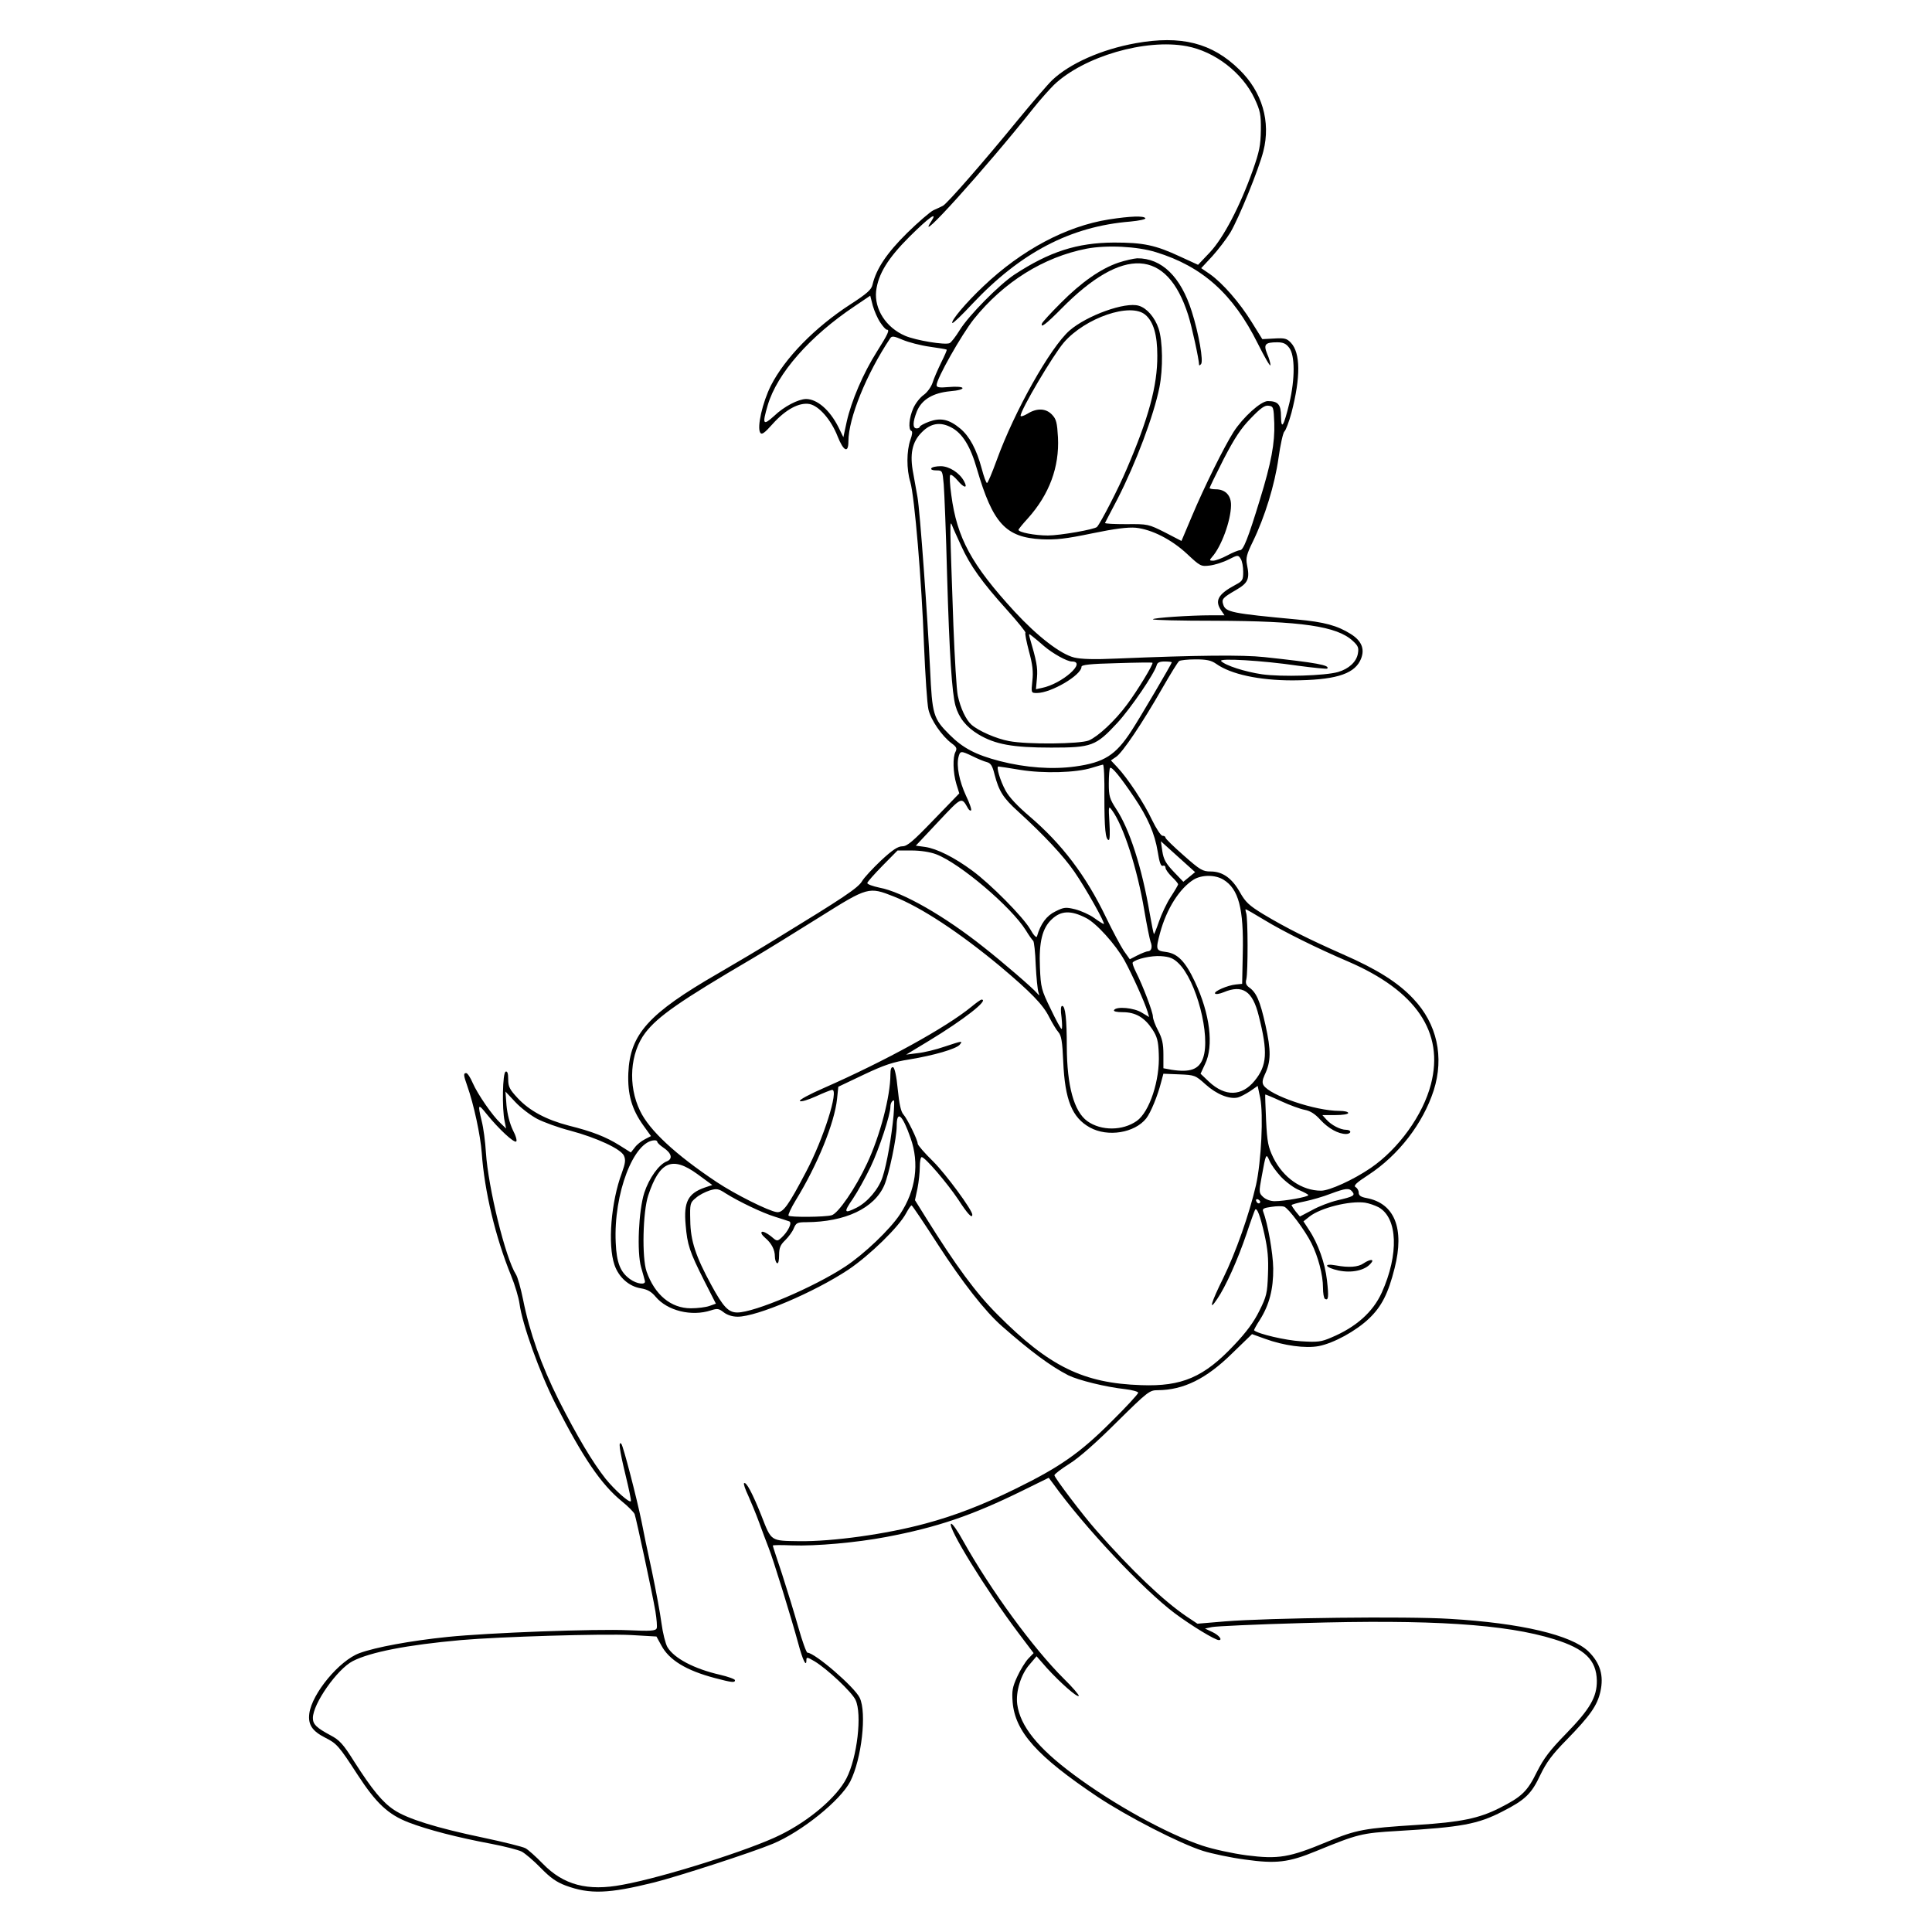 <?xml version="1.0" standalone="no"?>
<!DOCTYPE svg PUBLIC "-//W3C//DTD SVG 20010904//EN"
 "http://www.w3.org/TR/2001/REC-SVG-20010904/DTD/svg10.dtd">
<svg version="1.0" xmlns="http://www.w3.org/2000/svg"
 width="920pt" height="920pt" viewBox="0 0 920 920"
 preserveAspectRatio="xMidYMid meet">

<g transform="translate(0,920) scale(0.1,-0.1)"
fill="#000000" stroke="none">
<path d="M5407 8994 c-161 -29 -313 -96 -397 -176 -19 -18 -92 -103 -162 -188
-165 -202 -339 -401 -358 -410 -8 -4 -28 -14 -45 -21 -16 -8 -73 -57 -126
-109 -95 -94 -146 -169 -164 -245 -5 -24 -26 -43 -105 -94 -170 -110 -312
-256 -379 -387 -40 -80 -67 -198 -51 -224 7 -12 20 -3 60 42 61 68 126 103
175 94 45 -9 103 -75 134 -155 28 -70 51 -81 51 -23 0 110 86 322 199 491 8
12 17 11 59 -7 28 -12 86 -27 129 -33 43 -6 79 -12 81 -14 2 -2 -10 -29 -26
-61 -16 -33 -35 -76 -41 -96 -7 -21 -26 -47 -43 -59 -17 -12 -39 -40 -49 -63
-20 -44 -25 -102 -9 -108 6 -2 4 -19 -5 -43 -18 -52 -19 -139 0 -201 20 -69
54 -471 65 -777 6 -142 15 -279 21 -305 11 -50 64 -127 111 -162 23 -17 26
-24 18 -40 -14 -26 -12 -99 4 -153 l14 -45 -122 -126 c-99 -103 -126 -126
-149 -126 -21 0 -47 -17 -101 -67 -40 -38 -81 -82 -91 -99 -18 -32 -94 -82
-400 -269 -82 -51 -211 -127 -285 -170 -333 -192 -420 -290 -428 -475 -4 -101
16 -172 72 -250 l36 -50 -29 -15 c-16 -8 -38 -25 -48 -39 l-19 -24 -54 34
c-64 40 -129 66 -242 94 -107 28 -186 70 -243 131 -38 41 -45 54 -45 89 0 29
-4 40 -12 37 -15 -4 -18 -178 -5 -236 l7 -35 -26 25 c-39 36 -110 139 -133
192 -11 26 -25 47 -31 47 -14 0 -13 -10 5 -61 31 -87 63 -236 69 -319 13 -183
65 -401 140 -585 18 -44 36 -104 40 -134 13 -97 95 -326 172 -478 131 -256
217 -382 315 -462 30 -24 57 -52 61 -61 8 -23 84 -375 99 -463 6 -37 9 -74 6
-81 -5 -12 -29 -14 -134 -9 -159 7 -667 -12 -862 -32 -176 -18 -343 -49 -419
-77 -96 -35 -226 -192 -239 -287 -7 -53 13 -84 76 -116 54 -27 65 -39 153
-175 90 -138 146 -190 243 -228 94 -36 234 -72 394 -102 63 -12 129 -29 145
-37 17 -9 58 -44 91 -78 46 -47 74 -67 119 -84 114 -42 204 -39 421 15 115 29
464 142 565 184 137 57 322 206 369 297 54 107 79 327 45 398 -24 51 -214 215
-249 215 -5 0 -25 55 -44 123 -19 67 -54 181 -77 252 -24 72 -44 132 -44 135
0 3 41 3 92 1 112 -4 306 13 448 40 243 46 408 102 650 221 l124 61 21 -28
c148 -206 429 -505 580 -618 78 -58 191 -127 209 -127 19 0 1 23 -30 38 l-36
17 33 7 c19 4 212 13 430 19 612 18 969 -5 1200 -77 146 -45 201 -99 203 -197
1 -78 -33 -136 -146 -252 -78 -80 -106 -117 -139 -182 -46 -94 -72 -119 -179
-173 -97 -49 -184 -67 -390 -80 -254 -16 -291 -23 -429 -80 -182 -76 -234 -84
-384 -65 -68 9 -160 29 -211 46 -169 56 -425 198 -614 339 -171 127 -254 231
-268 334 -8 59 17 143 59 190 l33 39 49 -56 c64 -70 144 -141 152 -133 3 3
-29 41 -72 83 -144 143 -347 420 -479 656 -26 48 -52 84 -57 81 -20 -12 164
-312 319 -518 l74 -98 -26 -27 c-13 -14 -37 -52 -52 -85 -23 -50 -26 -68 -22
-121 12 -142 116 -258 404 -451 143 -95 392 -223 503 -258 42 -13 131 -32 199
-41 149 -21 208 -14 339 40 198 81 216 86 388 96 304 18 382 32 500 93 108 55
138 84 180 174 29 60 56 97 125 167 112 115 146 163 161 230 17 76 -1 136 -57
191 -81 78 -321 135 -659 155 -204 13 -863 5 -1072 -12 l-131 -11 -51 34
c-111 75 -261 218 -431 411 -63 71 -200 252 -199 262 0 5 32 30 72 55 45 28
128 101 225 198 149 147 156 152 196 152 122 1 230 54 353 175 l95 92 61 -22
c90 -33 194 -47 257 -35 71 14 176 71 239 131 60 57 92 120 122 240 48 189 0
309 -134 334 -27 5 -37 12 -37 26 0 10 -7 22 -15 26 -11 7 4 21 61 58 144 94
260 245 311 402 51 160 16 318 -97 437 -73 78 -174 141 -334 211 -165 73 -271
126 -381 192 -67 41 -84 57 -110 103 -38 68 -83 100 -140 100 -38 0 -50 7
-128 76 -48 42 -87 80 -87 85 0 5 -6 9 -14 9 -8 0 -30 34 -50 75 -38 81 -116
199 -166 252 l-30 32 25 17 c30 20 124 159 221 329 38 66 73 123 79 127 5 4
41 8 78 8 54 0 75 -5 98 -21 70 -50 205 -79 364 -79 195 1 287 27 321 92 26
51 12 94 -44 129 -64 40 -125 57 -256 69 -311 29 -340 35 -351 71 -9 26 -2 33
60 69 59 34 67 53 53 121 -6 31 -2 49 28 110 57 117 104 270 122 397 9 65 22
122 28 127 7 6 22 46 34 90 44 170 43 284 -3 333 -19 20 -29 23 -79 20 l-57
-3 -51 82 c-57 92 -138 185 -199 228 l-41 28 53 57 c28 31 67 82 86 113 41 70
135 300 157 387 36 141 -6 283 -114 388 -130 128 -278 165 -495 126z m244 -14
c134 -25 265 -126 323 -249 27 -58 31 -76 30 -151 -1 -72 -7 -102 -38 -190
-61 -172 -140 -323 -205 -392 l-56 -59 -85 39 c-118 55 -175 67 -315 67 -176
-1 -307 -43 -475 -153 -72 -48 -216 -193 -260 -264 -19 -31 -41 -59 -48 -62
-22 -10 -161 13 -212 35 -91 39 -147 127 -138 213 10 81 55 155 159 259 95 94
137 124 103 72 -83 -126 261 255 488 541 31 39 75 88 97 110 142 135 436 221
632 184z m-146 -981 c221 -68 367 -199 484 -434 33 -66 60 -113 61 -104 0 9
-7 34 -16 54 -18 45 -10 55 48 55 28 0 42 -6 57 -26 28 -36 28 -148 1 -263
-27 -111 -39 -131 -40 -64 0 57 -14 73 -63 73 -33 0 -118 -77 -163 -147 -45
-71 -139 -260 -199 -403 l-49 -116 -79 41 c-78 39 -81 40 -183 39 -58 0 -103
2 -102 6 2 3 28 55 60 115 87 170 172 396 199 530 18 91 16 221 -4 281 -18 53
-56 97 -94 108 -64 20 -247 -46 -330 -118 -91 -80 -262 -383 -347 -618 -22
-60 -42 -108 -46 -108 -4 0 -15 30 -25 68 -25 93 -58 154 -102 191 -54 45 -94
53 -149 33 -24 -9 -44 -20 -44 -24 0 -4 -7 -8 -15 -8 -20 0 -19 30 1 81 23 56
76 88 159 96 38 3 62 10 58 16 -3 5 -31 7 -64 4 -46 -4 -59 -2 -59 9 0 31 118
239 177 314 142 177 332 296 538 336 95 18 241 11 330 -17z m-1313 -335 c12
-18 26 -34 31 -34 15 0 6 -20 -47 -104 -66 -104 -122 -236 -144 -334 l-16 -74
-24 49 c-41 81 -101 133 -154 133 -37 -1 -104 -35 -152 -81 -53 -48 -57 -40
-30 52 45 151 200 328 414 471 l74 50 12 -47 c7 -25 23 -62 36 -81z m1262 37
c39 -33 57 -96 57 -194 1 -143 -42 -300 -146 -541 -37 -88 -123 -255 -141
-275 -10 -12 -177 -41 -234 -41 -62 0 -140 15 -140 27 0 3 20 28 45 55 102
114 150 244 143 385 -4 70 -8 87 -28 108 -29 31 -72 33 -117 5 -18 -11 -33
-15 -33 -10 0 28 154 288 206 349 102 118 318 192 388 132z m614 -516 c3 -94
-14 -188 -69 -366 -55 -180 -78 -239 -94 -239 -8 0 -35 -11 -61 -25 -26 -14
-56 -25 -67 -25 -18 0 -19 2 -5 18 44 49 89 172 90 245 1 48 -27 77 -73 77
-16 0 -29 3 -29 6 0 3 30 65 67 138 52 100 82 146 129 194 47 49 67 63 85 60
23 -3 24 -7 27 -83z m-1539 -20 c53 -27 92 -89 123 -198 76 -260 137 -326 308
-335 69 -3 115 2 240 28 111 23 170 30 208 27 77 -8 171 -56 245 -125 63 -59
66 -60 108 -55 24 3 65 16 90 29 44 22 45 22 57 3 7 -10 12 -38 12 -62 0 -39
-3 -44 -37 -62 -84 -45 -100 -76 -67 -123 l15 -22 -64 0 c-99 0 -277 -12 -277
-19 0 -4 132 -7 293 -7 414 -1 584 -26 659 -96 26 -24 29 -33 24 -61 -7 -39
-43 -72 -94 -87 -62 -18 -270 -24 -362 -11 -82 12 -175 42 -195 63 -14 15 195
3 365 -22 74 -10 137 -16 140 -14 15 16 -48 28 -300 55 -102 11 -318 9 -701
-7 -109 -5 -171 -3 -204 5 -65 16 -175 101 -283 218 -206 224 -275 351 -302
556 -7 49 -9 91 -5 95 4 4 20 -8 36 -27 30 -36 49 -38 30 -3 -21 40 -71 72
-111 72 -21 0 -42 -4 -45 -10 -4 -6 6 -10 23 -10 30 0 30 -1 36 -67 3 -38 11
-232 16 -433 11 -377 23 -559 40 -621 16 -57 51 -101 109 -136 80 -48 164 -63
347 -63 193 0 212 7 315 118 65 71 176 234 187 274 3 13 14 18 38 18 19 0 34
-2 34 -4 0 -6 -152 -265 -192 -326 -75 -116 -130 -151 -268 -170 -108 -15
-236 -6 -360 26 -115 30 -175 62 -239 126 -77 77 -82 94 -92 312 -12 248 -48
753 -60 819 -5 29 -14 79 -20 112 -18 91 -6 151 41 197 42 43 88 50 139 23z
m48 -564 c43 -95 99 -173 217 -304 52 -58 92 -107 89 -110 -3 -4 5 -43 17 -89
17 -62 21 -97 16 -140 -6 -58 -6 -58 22 -58 67 0 212 85 212 125 0 9 40 14
168 17 92 3 169 4 170 2 6 -5 -75 -138 -122 -200 -57 -77 -137 -151 -181 -170
-42 -17 -291 -20 -380 -3 -60 11 -145 48 -179 78 -26 23 -52 78 -65 138 -6 28
-15 179 -21 335 -17 483 -18 504 -7 478 5 -14 25 -58 44 -99z m395 -478 c41
-35 109 -73 132 -73 74 0 -47 -107 -143 -126 l-28 -6 5 55 c4 49 -2 79 -35
192 -5 18 -4 19 13 5 10 -8 36 -29 56 -47z m-341 -524 c24 -12 55 -25 68 -28
19 -5 27 -18 37 -59 21 -80 41 -112 113 -177 124 -113 216 -212 267 -286 54
-78 150 -249 140 -249 -3 0 -24 13 -46 29 -22 16 -63 34 -90 41 -45 11 -54 10
-94 -10 -42 -20 -71 -59 -88 -119 -2 -9 -16 5 -32 34 -35 60 -190 216 -276
279 -85 63 -169 105 -225 113 l-44 6 107 114 c114 121 110 119 142 63 5 -8 11
-12 14 -9 4 3 -7 35 -24 70 -32 69 -46 142 -36 183 8 31 11 32 67 5z m628
-193 c0 -151 5 -206 21 -206 5 0 6 37 3 83 -5 79 -4 81 12 59 55 -74 121 -280
154 -477 12 -71 26 -139 30 -150 10 -24 4 -45 -13 -45 -6 0 -29 -9 -49 -19
l-37 -19 -29 41 c-15 23 -53 94 -84 158 -96 200 -211 351 -366 483 -56 48 -96
90 -113 122 -26 48 -45 114 -34 114 4 0 50 -7 104 -16 110 -18 267 -14 342 10
25 8 48 14 52 15 5 1 8 -68 7 -153z m142 -3 c64 -95 98 -172 112 -259 8 -51
15 -70 24 -67 7 3 13 -1 13 -9 0 -8 14 -27 30 -43 17 -16 30 -32 30 -36 0 -4
-16 -31 -35 -60 -19 -29 -44 -82 -56 -117 -12 -35 -23 -62 -24 -60 -2 2 -11
46 -20 98 -37 218 -96 402 -160 498 -31 48 -35 61 -35 121 0 37 3 71 6 74 8 8
49 -42 115 -140z m262 -379 l-28 -23 -46 48 c-37 39 -48 58 -54 97 l-7 48 82
-74 81 -73 -28 -23z m-1205 108 c113 -43 357 -250 427 -362 15 -25 31 -47 35
-50 4 -3 10 -54 12 -115 3 -60 9 -119 13 -130 6 -18 5 -18 -7 -4 -20 24 -165
149 -253 218 -187 149 -388 264 -497 284 -32 7 -58 16 -58 22 0 5 33 42 72 82
l72 73 68 0 c41 0 87 -7 116 -18z m1368 -121 c72 -44 97 -137 92 -351 l-3
-145 -30 -3 c-40 -4 -106 -33 -99 -43 3 -5 21 -2 41 6 90 38 138 6 167 -112
44 -173 40 -237 -20 -310 -61 -74 -140 -76 -217 -4 l-40 38 21 45 c43 87 24
240 -48 393 -45 96 -82 135 -139 142 -47 6 -48 11 -27 90 31 115 93 213 161
255 39 23 102 23 141 -1z m-1570 -80 c130 -51 312 -171 506 -332 145 -122 205
-183 234 -242 15 -29 34 -61 44 -72 14 -16 19 -45 23 -140 8 -183 42 -267 127
-314 85 -47 213 -26 268 43 22 28 55 109 71 172 l11 41 75 -3 c74 -3 77 -4
126 -48 52 -47 114 -72 154 -62 12 3 38 17 58 30 l36 25 12 -57 c16 -79 5
-304 -20 -415 -32 -139 -97 -323 -156 -443 -59 -119 -71 -163 -29 -100 40 58
98 187 140 311 20 61 39 112 41 115 9 10 24 -29 44 -117 16 -72 20 -115 17
-191 -3 -90 -7 -106 -41 -174 -26 -53 -62 -102 -121 -164 -143 -152 -248 -197
-441 -190 -276 9 -438 88 -685 336 -103 103 -197 231 -340 460 l-53 85 12 56
c6 30 11 76 11 102 0 26 4 47 9 47 16 0 121 -123 174 -202 44 -68 67 -93 67
-72 0 22 -125 192 -186 253 -41 40 -74 78 -74 85 0 18 -50 119 -68 139 -12 13
-20 50 -27 120 -6 64 -15 102 -22 105 -9 2 -13 -9 -13 -35 0 -103 -49 -291
-111 -423 -55 -118 -138 -239 -169 -247 -33 -9 -196 -10 -205 -2 -3 4 12 37
34 73 104 169 185 369 197 483 l6 58 122 58 c97 46 140 60 216 72 116 19 223
50 240 70 16 20 13 19 -72 -9 -40 -14 -98 -28 -128 -31 l-55 -7 109 66 c165
100 288 196 250 196 -4 0 -25 -15 -48 -34 -122 -100 -410 -258 -703 -387 -69
-30 -119 -57 -114 -62 5 -5 38 5 76 22 37 17 72 31 78 31 32 0 -41 -232 -124
-389 -85 -162 -110 -197 -140 -193 -37 4 -199 85 -286 143 -198 132 -321 247
-365 339 -59 121 -48 276 25 372 60 78 164 151 512 355 66 39 210 128 320 197
228 143 232 144 351 97z m1765 -112 c92 -56 252 -135 397 -197 326 -140 460
-338 396 -585 -38 -147 -154 -308 -287 -399 -82 -56 -196 -108 -236 -108 -92
0 -180 61 -228 158 -24 50 -29 73 -34 177 -3 66 -5 121 -4 123 1 1 35 -13 76
-32 41 -19 91 -37 112 -41 27 -5 50 -20 75 -48 38 -41 85 -67 122 -67 11 0 20
5 20 10 0 6 -9 10 -20 10 -27 0 -70 22 -94 49 l-19 21 61 0 c35 0 62 4 62 10
0 6 -19 10 -42 10 -115 0 -330 73 -361 122 -7 11 -6 25 5 49 31 64 31 116 4
238 -26 116 -43 155 -79 180 -13 10 -17 20 -12 38 8 33 8 294 -1 316 -3 9 -4
17 -2 17 3 0 43 -23 89 -51z m-850 10 c49 -24 141 -126 184 -203 35 -64 96
-198 110 -245 l7 -24 -35 21 c-36 23 -121 31 -132 12 -4 -6 12 -10 42 -10 60
0 103 -25 140 -81 23 -35 29 -56 31 -118 6 -124 -44 -276 -105 -319 -67 -47
-169 -48 -235 -1 -64 46 -97 168 -98 354 0 132 -7 195 -22 195 -7 0 -8 -21 -3
-55 3 -30 4 -55 0 -55 -3 0 -27 43 -52 96 -44 90 -47 101 -51 198 -5 119 11
186 56 228 44 42 91 44 163 7z m440 -215 c86 -82 155 -347 118 -452 -19 -55
-62 -70 -151 -56 l-38 7 0 66 c0 51 -6 77 -25 113 -14 26 -25 56 -25 67 0 22
-48 148 -81 213 -11 22 -18 42 -15 45 16 17 88 33 134 30 42 -3 59 -10 83 -33z
m-3053 -742 c31 -16 102 -42 157 -56 127 -34 241 -87 256 -119 9 -20 7 -36
-10 -83 -51 -136 -68 -341 -35 -437 20 -59 69 -103 126 -112 31 -5 50 -16 70
-40 56 -67 171 -95 263 -65 31 10 38 9 61 -9 17 -13 41 -21 67 -21 91 0 364
116 527 224 101 68 241 204 275 269 11 20 22 37 26 37 3 0 60 -85 127 -189
114 -176 223 -316 303 -386 139 -122 231 -190 316 -234 49 -24 179 -56 271
-66 34 -4 62 -12 62 -17 0 -6 -58 -69 -129 -139 -148 -148 -244 -215 -456
-319 -157 -77 -290 -128 -428 -165 -188 -51 -443 -86 -601 -84 -138 2 -132 -2
-180 121 -43 108 -73 164 -83 155 -3 -3 6 -30 20 -59 13 -29 37 -87 52 -128
15 -41 35 -95 45 -120 22 -54 111 -344 141 -455 21 -79 39 -117 39 -81 0 16 3
16 39 -5 61 -37 178 -147 195 -184 32 -67 8 -274 -43 -373 -46 -90 -177 -202
-316 -270 -140 -70 -557 -202 -750 -237 -167 -32 -282 -1 -380 100 -33 34 -71
68 -83 74 -13 7 -105 30 -205 51 -220 46 -357 89 -420 131 -55 36 -105 97
-190 230 -52 83 -70 103 -112 125 -69 37 -85 53 -85 83 0 68 116 233 190 271
84 43 259 77 515 100 182 16 675 31 811 24 l120 -7 23 -42 c37 -70 119 -120
256 -156 80 -21 95 -23 95 -10 0 5 -33 17 -72 26 -122 28 -218 78 -250 132 -9
16 -22 67 -28 113 -6 47 -27 159 -46 250 -20 91 -42 197 -49 235 -22 108 -87
359 -96 369 -15 17 -10 -25 20 -149 16 -66 28 -122 25 -124 -8 -8 -77 54 -120
107 -63 80 -134 199 -224 376 -82 164 -138 321 -169 477 -11 54 -26 108 -34
120 -50 78 -132 413 -143 580 -3 52 -12 119 -20 150 -20 83 -18 86 25 32 56
-69 128 -136 139 -129 5 3 -1 27 -16 55 -15 32 -26 75 -30 117 l-5 66 47 -50
c25 -27 72 -63 104 -80z m1697 16 c-9 -98 -32 -232 -52 -292 -18 -57 -71 -120
-124 -147 -60 -30 -63 -23 -18 42 23 34 61 103 85 153 41 86 94 248 94 285 0
17 8 31 17 31 2 0 1 -33 -2 -72z m81 -107 c43 -121 25 -250 -50 -363 -47 -72
-172 -191 -262 -250 -149 -98 -431 -218 -513 -218 -42 0 -67 26 -124 131 -74
136 -99 211 -100 307 -2 80 -1 85 26 107 15 14 45 29 66 36 34 10 42 9 77 -14
64 -40 175 -93 234 -111 30 -10 61 -19 68 -22 16 -5 -5 -49 -37 -78 -20 -18
-21 -18 -51 8 -18 14 -36 23 -42 20 -6 -4 0 -15 15 -28 31 -26 47 -57 47 -90
0 -14 5 -28 10 -31 6 -4 10 11 10 38 0 35 6 49 29 71 16 16 35 41 41 57 11 26
17 29 59 29 186 1 324 66 372 176 23 54 59 226 59 281 0 79 27 56 66 -56z
m-1206 -18 c0 -5 13 -17 29 -28 39 -26 46 -53 17 -65 -38 -14 -85 -80 -108
-150 -27 -85 -36 -282 -15 -355 8 -27 16 -57 18 -65 5 -20 -38 -15 -71 9 -46
33 -64 78 -68 174 -11 232 86 486 186 487 6 0 12 -3 12 -7z m2970 -167 c23
-24 61 -53 86 -63 24 -10 44 -21 44 -24 0 -9 -115 -29 -160 -29 -20 0 -42 8
-55 20 -20 19 -21 22 -7 97 20 110 21 113 37 76 7 -18 32 -52 55 -77z m-2779
13 l71 -52 -36 -12 c-80 -28 -101 -69 -91 -178 8 -95 18 -126 89 -267 l55
-108 -31 -11 c-17 -6 -56 -11 -88 -11 -95 0 -172 64 -211 175 -23 66 -18 285
8 363 54 162 114 188 234 101z m3118 -83 c16 -19 6 -24 -71 -42 -34 -8 -87
-28 -119 -46 l-59 -31 -20 24 c-10 13 -19 27 -20 30 0 3 28 11 63 18 34 7 89
23 122 36 73 27 89 29 104 11z m-438 -49 c-1 -12 -15 -9 -19 4 -3 6 1 10 8 8
6 -3 11 -8 11 -12z m564 -26 c91 -51 97 -224 15 -406 -42 -93 -123 -165 -240
-214 -48 -21 -66 -23 -145 -18 -72 4 -205 35 -223 52 -2 1 11 25 28 51 44 70
64 145 63 244 -1 73 -26 214 -48 271 -5 13 3 17 39 22 25 4 52 4 61 1 21 -8
99 -112 130 -174 32 -64 55 -151 55 -212 0 -26 4 -49 9 -53 17 -10 19 8 10 88
-9 82 -43 177 -86 241 l-26 40 29 23 c52 41 190 76 264 66 19 -3 48 -13 65
-22z"/>
<path d="M5280 8155 c-202 -32 -414 -144 -597 -318 -82 -77 -157 -166 -148
-175 3 -3 46 38 95 91 231 245 468 369 753 392 42 4 75 11 71 16 -7 12 -71 10
-174 -6z"/>
<path d="M5325 7949 c-84 -29 -176 -93 -275 -193 -47 -47 -86 -90 -88 -96 -9
-25 19 -4 93 71 293 297 502 286 603 -31 17 -53 52 -213 52 -238 0 -3 4 -2 9
4 13 12 -11 148 -44 251 -52 165 -143 254 -260 253 -16 -1 -57 -10 -90 -21z"/>
<path d="M6493 3184 c-25 -18 -71 -21 -130 -10 -65 12 -54 -10 11 -24 62 -13
124 0 152 32 22 23 0 24 -33 2z"/>
</g>
</svg>
